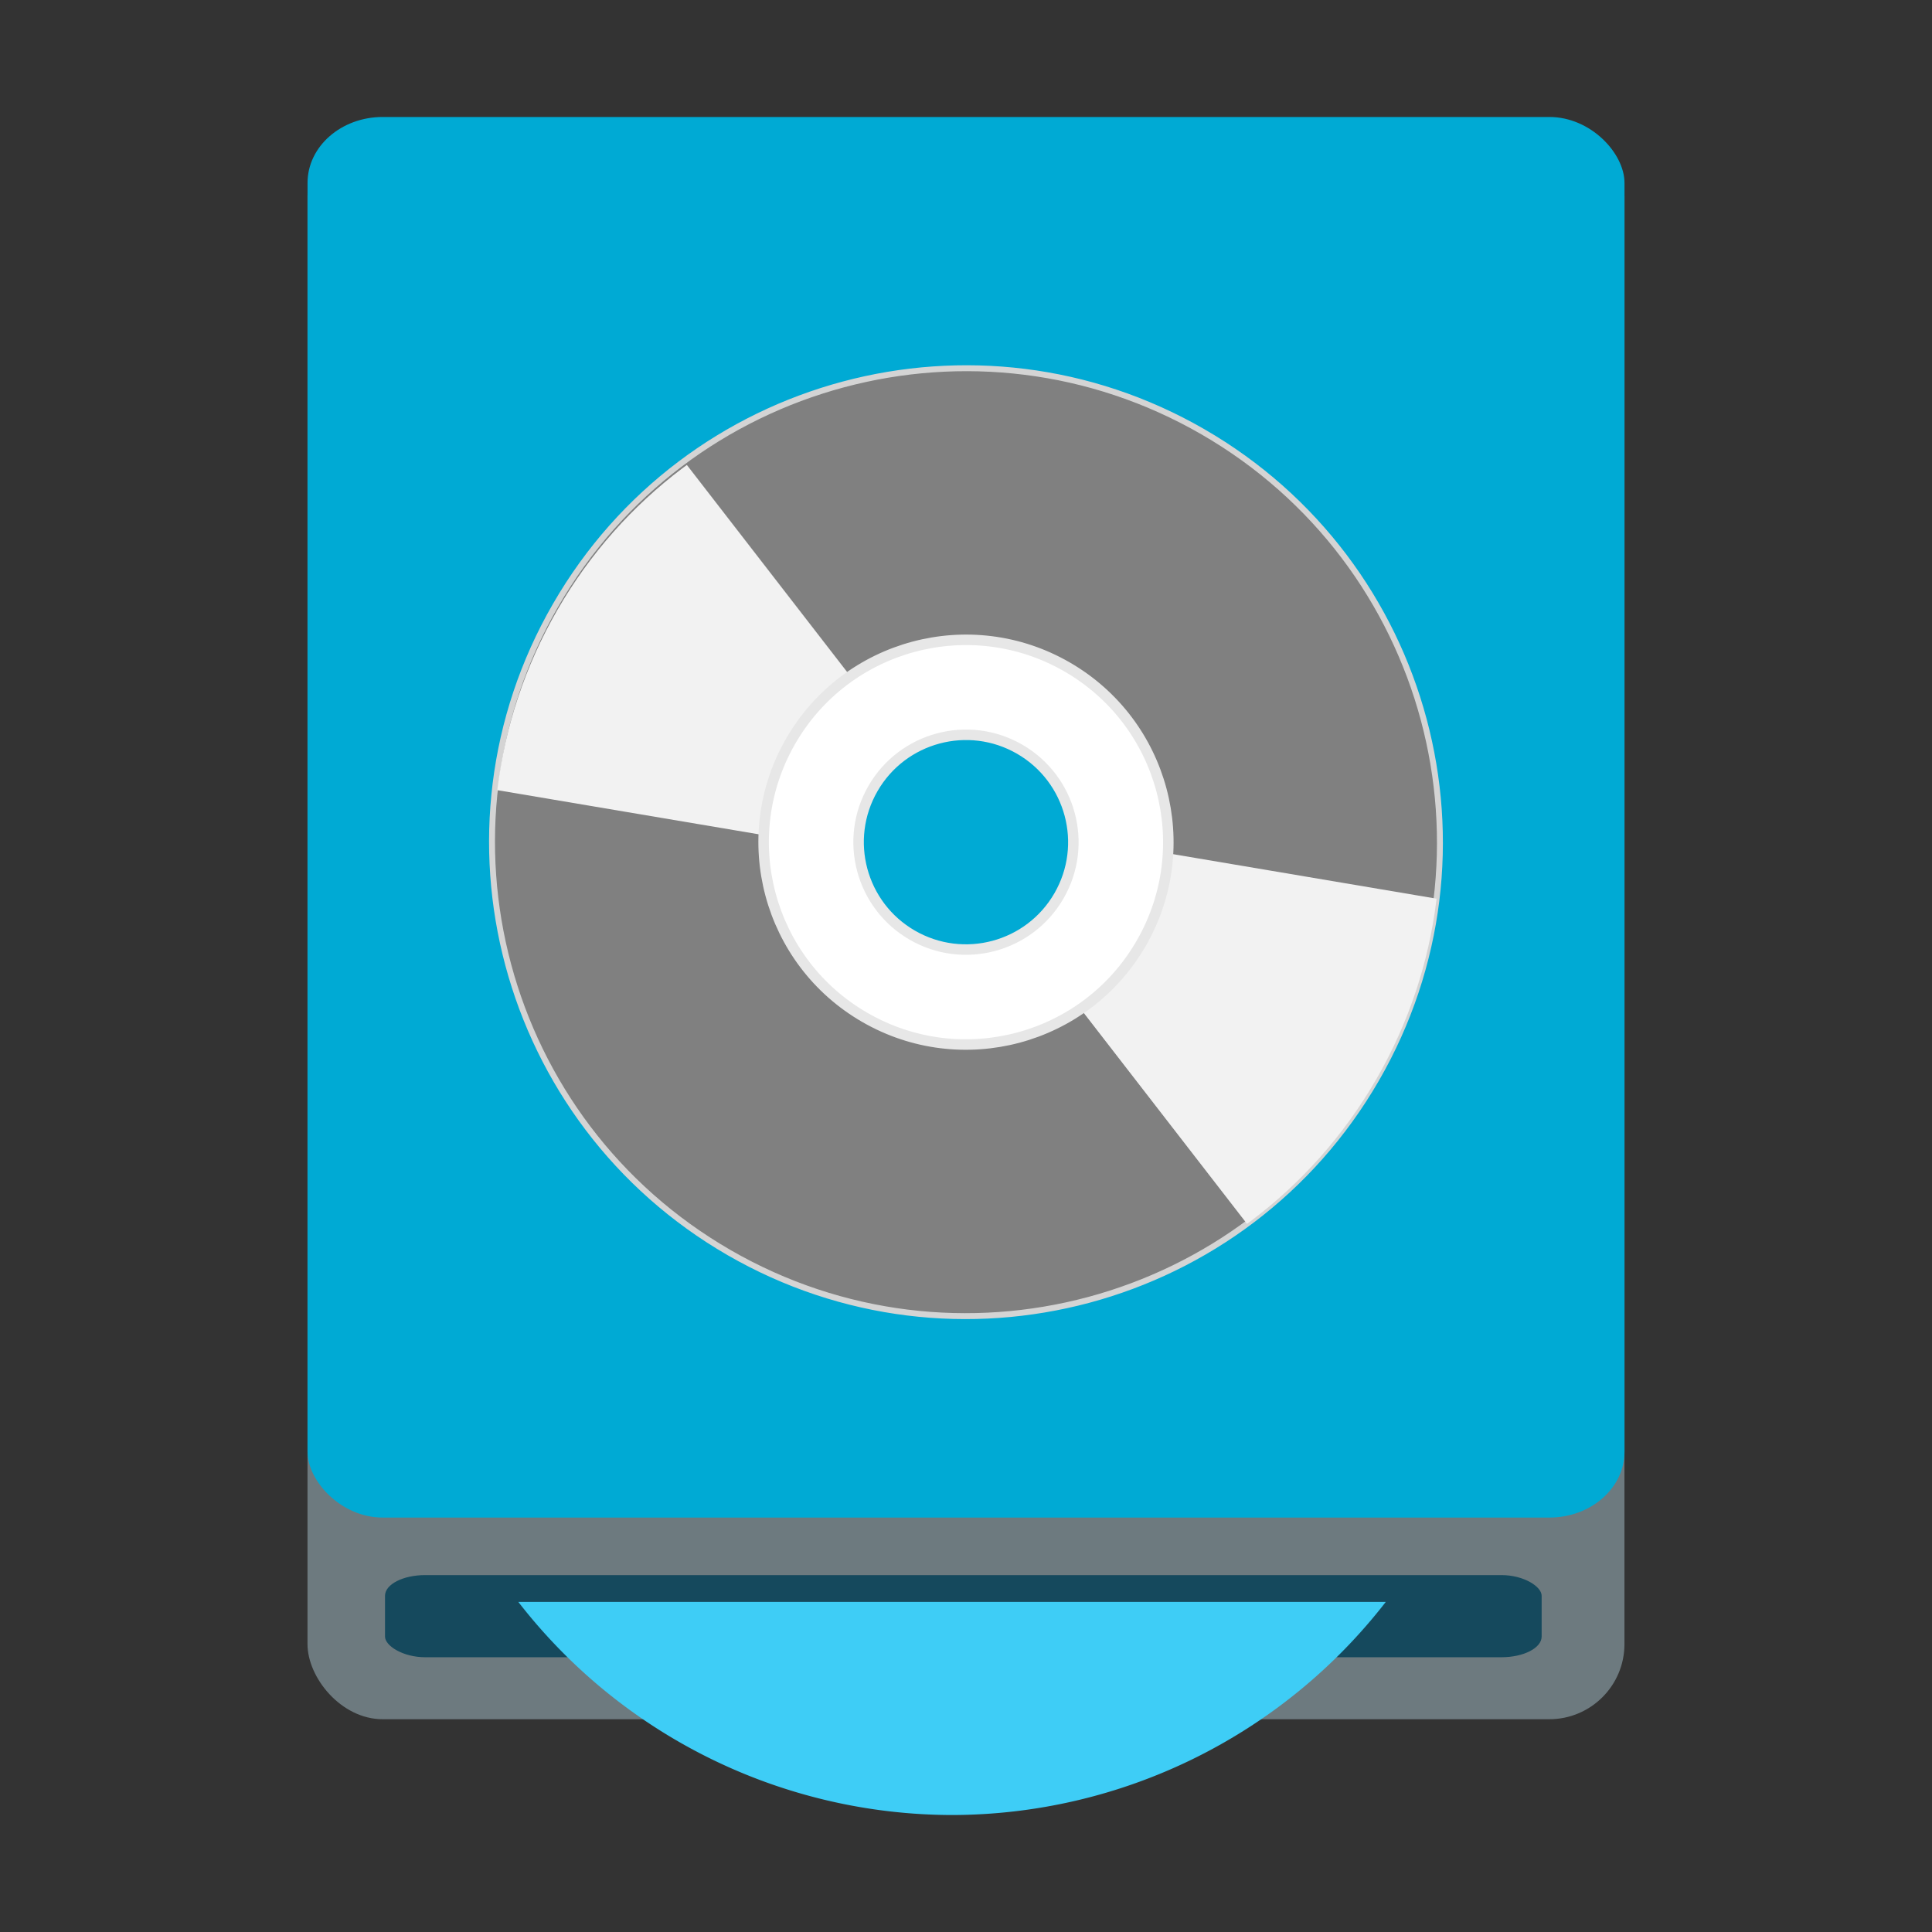 <?xml version="1.0" encoding="UTF-8" standalone="no"?>
<!-- Generator: flash2svg, http://dissentgraphics.com/tools/flash2svg -->

<svg
   xmlns:dc="http://purl.org/dc/elements/1.1/"
   xmlns:cc="http://creativecommons.org/ns#"
   xmlns:rdf="http://www.w3.org/1999/02/22-rdf-syntax-ns#"
   xmlns:svg="http://www.w3.org/2000/svg"
   xmlns="http://www.w3.org/2000/svg"
   xmlns:sodipodi="http://sodipodi.sourceforge.net/DTD/sodipodi-0.dtd"
   xmlns:inkscape="http://www.inkscape.org/namespaces/inkscape"
   id="Drive-Internal"
   version="1.1"
   style="image-rendering:optimizeSpeed"
   x="0px"
   y="0px"
   width="512"
   height="512"
   viewBox="0 0 512 512"
   enable-background="new 0 0 1024 1024"
   inkscape:version="0.91 r"
   sodipodi:docname="drive-optical.svg">
  <rect x="0" y="0" width="512" height="512" fill="#333333" stroke="none"/>
  <sodipodi:namedview
     pagecolor="#ffffff"
     bordercolor="#666666"
     borderopacity="1"
     objecttolerance="10"
     gridtolerance="10"
     guidetolerance="10"
     inkscape:pageopacity="0"
     inkscape:pageshadow="2"
     inkscape:window-width="1366"
     inkscape:window-height="716"
     id="namedview24"
     showgrid="false"
     inkscape:zoom="0.41259766"
     inkscape:cx="-11.213846"
     inkscape:cy="325.71529"
     inkscape:window-x="0"
     inkscape:window-y="0"
     inkscape:window-maximized="1"
     inkscape:current-layer="Drive-Internal" />
  <defs
     transform="matrix(1 0 0 1 0 0) "
     id="defs3">
    <clipPath
       clipPathUnits="userSpaceOnUse"
       id="clipPath4166">
      <path
         style="fill:#808080;fill-opacity:1;stroke:#d4d4d4;stroke-width:0.115;stroke-miterlimit:4;stroke-dasharray:none;stroke-opacity:1"
         inkscape:connector-curvature="0"
         id="path4168"
         d="m -29.742,-2.243 c -5.06,0 -9.162,4.102 -9.162,9.162 0,5.06 4.102,9.162 9.162,9.162 5.06,0 9.162,-4.102 9.162,-9.162 0,-5.06 -4.102,-9.162 -9.162,-9.162 z m 0,6.663 c 1.38,0 2.499,1.119 2.499,2.499 0,1.38 -1.119,2.499 -2.499,2.499 -1.38,0 -2.499,-1.119 -2.499,-2.499 0,-1.38 1.119,-2.499 2.499,-2.499 z" />
    </clipPath>
    <clipPath
       clipPathUnits="userSpaceOnUse"
       id="clipPath4156">
      <path
         style="fill:#808080;fill-opacity:1;stroke:#d4d4d4;stroke-width:0.115;stroke-miterlimit:4;stroke-dasharray:none;stroke-opacity:1"
         inkscape:connector-curvature="0"
         id="path4158"
         d="m -29.742,-2.243 c -5.06,0 -9.162,4.102 -9.162,9.162 0,5.06 4.102,9.162 9.162,9.162 5.06,0 9.162,-4.102 9.162,-9.162 0,-5.06 -4.102,-9.162 -9.162,-9.162 z m 0,6.663 c 1.38,0 2.499,1.119 2.499,2.499 0,1.38 -1.119,2.499 -2.499,2.499 -1.38,0 -2.499,-1.119 -2.499,-2.499 0,-1.38 1.119,-2.499 2.499,-2.499 z" />
    </clipPath>
  </defs>
  <rect
     style="opacity:1;fill:#6d7a7f;fill-opacity:1;stroke:none;stroke-width:0;stroke-linecap:butt;stroke-linejoin:miter;stroke-miterlimit:4;stroke-dasharray:none;stroke-dashoffset:0;stroke-opacity:1;image-rendering:optimizeSpeed"
     id="rect5752-11"
     width="349.008"
     height="423.477"
     x="81.49"
     y="32.134"
     ry="19.921"
     rx="19.921" />
  <rect
     style="opacity:1;fill:#15495d;fill-opacity:1;stroke:none;stroke-width:0;stroke-linecap:butt;stroke-linejoin:miter;stroke-miterlimit:4;stroke-dasharray:none;stroke-dashoffset:0;stroke-opacity:1;image-rendering:optimizeSpeed"
     id="rect6297-3"
     width="306.521"
     height="21.768"
     x="102.032"
     y="417.417"
     ry="5.477"
     rx="10.647" />
  <rect
     style="opacity:1;fill:#00aad4;fill-opacity:1;stroke:none;stroke-width:0;stroke-linecap:butt;stroke-linejoin:miter;stroke-miterlimit:4;stroke-dasharray:none;stroke-dashoffset:0;stroke-opacity:1;image-rendering:optimizeSpeed"
     id="rect5752-1-3"
     width="349.008"
     height="371.171"
     x="81.501"
     y="31"
     ry="17.46"
     rx="19.921" />
  <path
     style="fill:#3ecdf6;fill-opacity:1;fill-rule:nonzero;stroke:none;stroke-width:3.128"
     d="M 137.363,424.529 A 145.745,145.745 0 0 0 252.268,481 145.745,145.745 0 0 0 367.245,424.529 l -229.881,0 z"
     id="path5993"
     inkscape:connector-curvature="0" />
  <g
     transform="matrix(0.866,0.5,-0.5,0.866,153.62,-111.479)"
     style="image-rendering:optimizeSpeed"
     id="g4160">
    <path
       style="fill:#808080;fill-opacity:1;stroke:#d4d4d4;stroke-width:1.57;stroke-miterlimit:4;stroke-dasharray:none;stroke-opacity:1"
       inkscape:connector-curvature="0"
       id="path10"
       d="m 256,113.058 c -69.358,0 -125.587,56.228 -125.587,125.587 0,69.358 56.229,125.586 125.587,125.586 69.358,0 125.587,-56.228 125.587,-125.586 0,-69.358 -56.228,-125.587 -125.587,-125.587 z m 0,91.336 c 18.918,0 34.251,15.333 34.251,34.251 0,18.918 -15.333,34.251 -34.251,34.251 -18.918,0 -34.251,-15.333 -34.251,-34.251 0,-18.918 15.333,-34.251 34.251,-34.251 z" />
    <path
       transform="matrix(13.708,0,0,13.708,663.694,143.81)"
       clip-path="url(#clipPath4166)"
       inkscape:connector-curvature="0"
       id="path4162"
       d="m -28.579,6.018 8.738,-3.252 0,8.442 -9.231,-3.778 z"
       style="fill:#f2f2f2;fill-opacity:1;fill-rule:evenodd;stroke:none;stroke-width:1px;stroke-linecap:butt;stroke-linejoin:miter;stroke-opacity:1" />
    <path
       transform="matrix(-13.708,0,0,-13.708,-150.661,334.247)"
       inkscape:transform-center-y="-0.56286344"
       inkscape:transform-center-x="71.933778"
       style="fill:#f2f2f2;fill-opacity:1;fill-rule:evenodd;stroke:none;stroke-width:1px;stroke-linecap:butt;stroke-linejoin:miter;stroke-opacity:1"
       d="m -28.579,6.018 8.738,-3.252 0,8.442 -9.231,-3.778 z"
       id="path4174"
       inkscape:connector-curvature="0"
       clip-path="url(#clipPath4166)" />
    <path
       inkscape:connector-curvature="0"
       id="path10-4"
       d="m 256,185.025 c -29.613,0 -53.619,24.005 -53.619,53.619 0,29.613 24.005,53.619 53.619,53.619 29.613,0 53.619,-24.005 53.619,-53.619 0,-29.613 -24.005,-53.619 -53.619,-53.619 z m 0,25.164 c 15.713,0 28.455,12.742 28.455,28.455 0,15.713 -12.742,28.455 -28.455,28.455 -15.713,0 -28.455,-12.742 -28.455,-28.455 0,-15.713 12.742,-28.455 28.455,-28.455 z"
       style="fill:#ffffff;fill-opacity:1;stroke:#e7e7e7;stroke-width:2.78;stroke-miterlimit:4;stroke-dasharray:none;stroke-opacity:1" />
  </g>
</svg>
